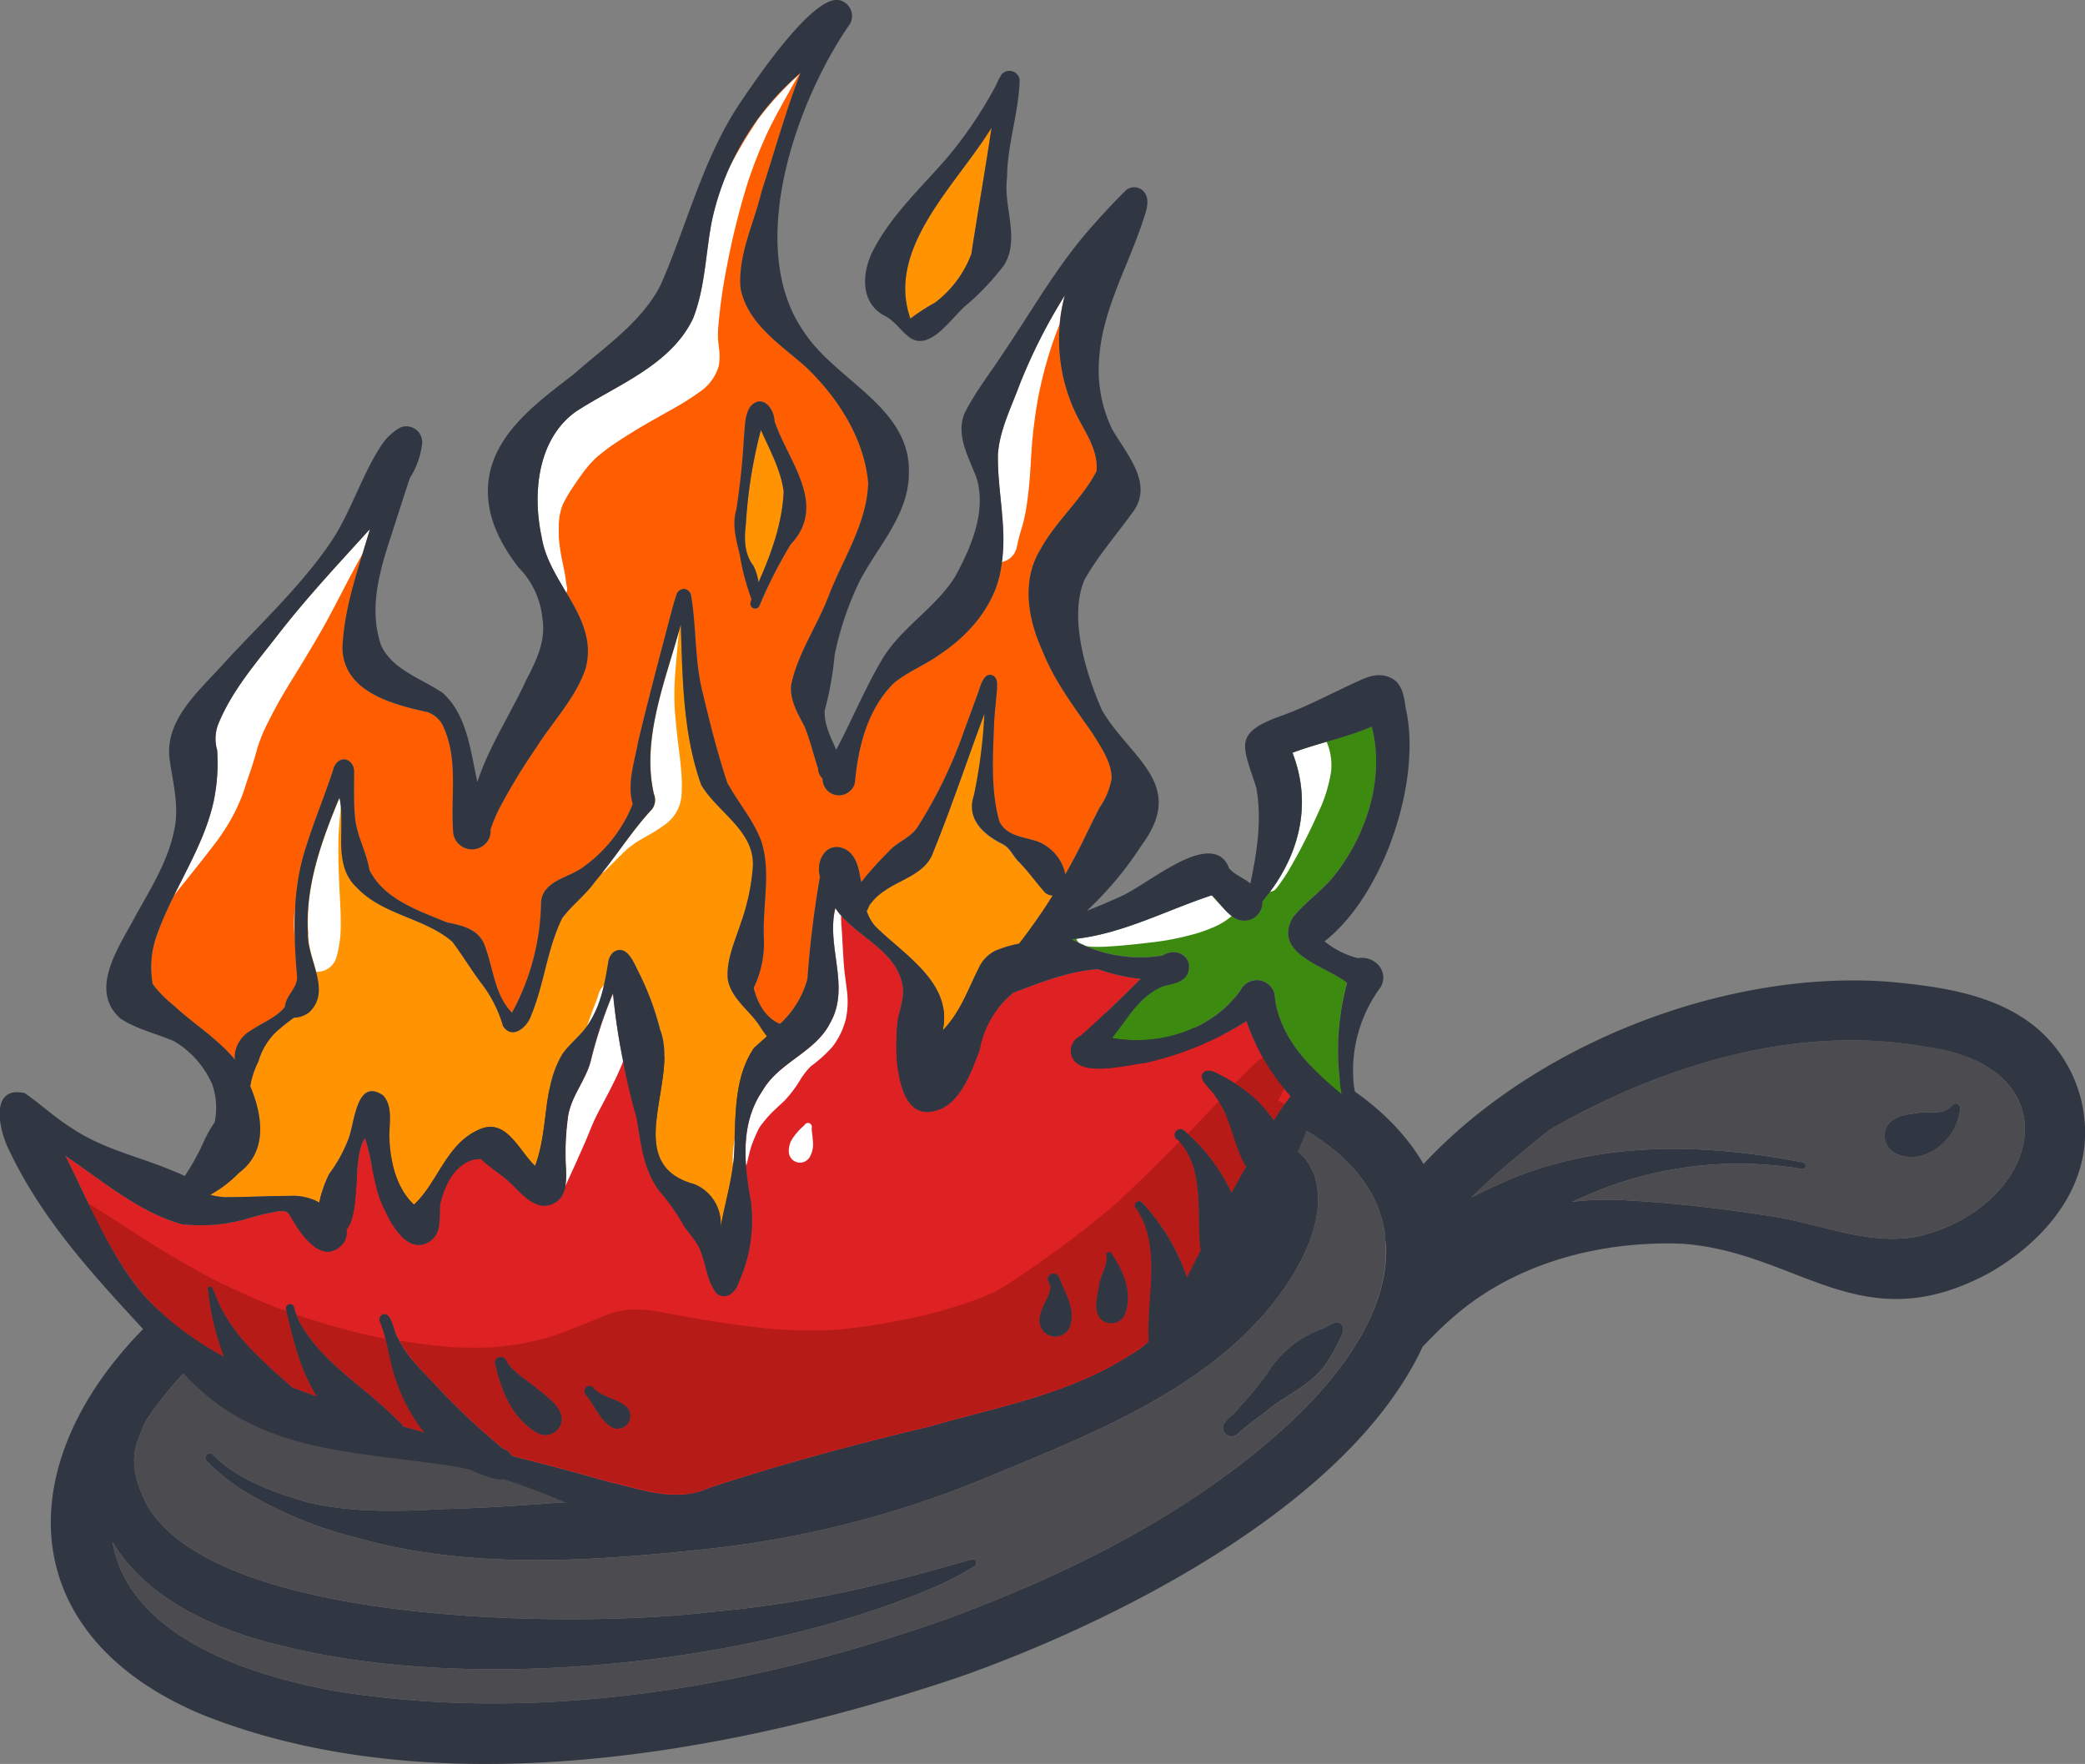 <svg xmlns="http://www.w3.org/2000/svg" viewBox="0 0 277.69 234.92"><rect x="0" y="0" width="277.69" height="234.92" fill="#808080" stroke="none"/><title>uni-cooked</title><g id="OBJECTS"><path d="M277.62,152.57a18.29,18.29,0,0,0-6.51-15.79c-5.49-4.47-12.92-5.43-19.76-6.05-21.58-1.54-46.82,8.23-61.76,24.3C185.54,148,178,143,170.47,140.12c-27.51-9.77-58-5.71-85.64,1.55C61,148.6,37,158.9,19.27,176.79c-18,18.14-17.5,41,7.63,51.55,30.91,12.35,70.18,5.37,100.87-5,19.43-6.82,51.67-22.37,61.71-44,1.36-1.39,2.71-2.79,4.21-4.05,8.25-7.17,19.62-10.07,30.39-9.65,15.61,1.15,23.82,13.19,41,3.81C271.26,165.88,276.86,160,277.62,152.57ZM171.48,189.78c-13,11.87-29.09,19.82-45.5,25.87-26,9.16-54.27,14-81.68,9.5C25.64,221.63,16.48,214.29,15,205.37c4.43,7.53,13.78,11.76,22.3,13.75,25.52,6.52,62.93,2.61,87.08-7.71a40.91,40.91,0,0,0,5.41-2.83.49.49,0,0,0-.4-.89c-3.67,1-7.42,2.12-11.16,3a151,151,0,0,1-23.65,4c-17.14,2.12-65.64,2-75-14.26-1.31-2.57-2.29-5.52-1.32-8.37.35-.92.72-1.84,1.11-2.74,3.85-5.9,10-11.92,18.17-17.57,25-17,55-26.06,85-28.83,13.8-1,27.91-.8,41.56,3.39,12.94,4.09,19.42,10.63,20.4,18.28a2.62,2.62,0,0,0,.1,1.08h0C185,173.16,180.35,181.59,171.48,189.78Zm84.18-25.16C249,166,242.56,163,236.1,162s-12.91-1.79-19.4-2.14a38.59,38.59,0,0,0-7.37.2l1.42-.6a50.48,50.48,0,0,1,27.76-4,10.18,10.18,0,0,1,1.45.23c.56.14.75-.79.18-.88-13.07-2.55-26.62-2.91-39.14,2.28-1.07.5-3,1.33-5,2.37,1.24-1.23,2.53-2.41,3.84-3.59,2.15-1.82,4.33-3.63,6.54-5.39,1.71-1,3.44-1.94,5.21-2.82,13.73-6.86,29.48-11,44.82-8.24C276.16,142,272.14,160.46,255.66,164.62Z" style="fill:#313742"/><path d="M175.08,156.58c-.58-1.47-1.68-3.45-3.41-3.62-.31,0-.4.32-.44.59-.73,8-5.94,15.12-11.92,20.21-12.89,10-28.5,15.6-43.82,20.67-11.84,3.4-24.2,4.63-36.52,5.39-6.62.42-13.24,1-19.88,1.15-6.1.33-12.28.51-18.28-.93-4.4-1.35-9.14-2.93-12.45-6.31-.5-.58-1.38.25-.86.82A25.72,25.72,0,0,0,33.22,199a53.87,53.87,0,0,0,14,5.72C62.13,209,78,208,93.27,206.38a134.33,134.33,0,0,0,39.1-10c14.57-6,31.18-12.59,39.81-26.54C174.5,165.93,176.47,161.14,175.08,156.58Z" style="fill:#313742"/><path d="M176.23,176.91a14.19,14.19,0,0,0-7.5,6.07,54.8,54.8,0,0,1-3.88,4.69c-.7,1-2.77,1.94-1.66,3.28a1.18,1.18,0,0,0,1.66,0c1.23-1.11,2.58-2.08,3.9-3.08,2.52-2.1,5.77-3.34,7.73-6.08a22,22,0,0,0,2.26-4.06,1.46,1.46,0,0,0,.12-1C178.37,175.39,177.05,176.56,176.23,176.91Z" style="fill:#313742"/><path d="M260.85,147.11c-.45-.44-1,.21-1.26.49-1.34.92-3.06.33-4.58.69-1.61.14-3.65.67-4,2.5a2.72,2.72,0,0,0,1.88,3c3.56,1.28,7.27-1.77,8-5.2C261,148.09,261.26,147.5,260.85,147.11Z" style="fill:#313742"/><path d="M172.18,169.84c2.32-3.91,4.29-8.7,2.9-13.26-.58-1.47-1.68-3.45-3.41-3.62-.31,0-.4.32-.44.59-.73,8-5.94,15.12-11.92,20.21-12.89,10-28.5,15.6-43.82,20.67-11.84,3.4-24.2,4.63-36.52,5.39-6.62.42-13.24,1-19.88,1.15-6.1.33-12.28.51-18.28-.93-4.4-1.35-9.14-2.93-12.45-6.31-.5-.58-1.38.25-.86.82A25.72,25.72,0,0,0,33.22,199a53.87,53.87,0,0,0,14,5.72C62.13,209,78,208,93.27,206.38a134.33,134.33,0,0,0,39.1-10C146.94,190.41,163.55,183.79,172.18,169.84Zm6.56,7.93a1.46,1.46,0,0,0,.12-1c-.49-1.36-1.81-.19-2.63.16a14.19,14.19,0,0,0-7.5,6.07,54.8,54.8,0,0,1-3.88,4.69c-.7,1-2.77,1.94-1.66,3.28a1.18,1.18,0,0,0,1.66,0c1.23-1.11,2.58-2.08,3.9-3.08,2.52-2.1,5.77-3.34,7.73-6.08A22,22,0,0,0,178.74,177.77Zm5.8-12.08c.44,7.47-4.19,15.9-13.06,24.09-13,11.87-29.09,19.82-45.5,25.87-26,9.16-54.27,14-81.68,9.5C25.64,221.63,16.48,214.29,15,205.37c4.43,7.53,13.78,11.76,22.3,13.75,25.52,6.52,62.93,2.61,87.08-7.71a40.91,40.91,0,0,0,5.41-2.83.49.49,0,0,0-.4-.89c-3.67,1-7.42,2.12-11.16,3a151,151,0,0,1-23.65,4c-17.14,2.12-65.64,2-75-14.26-1.31-2.57-2.29-5.52-1.32-8.37.35-.92.72-1.84,1.11-2.74,3.85-5.9,10-11.92,18.17-17.57,25-17,55-26.06,85-28.83,13.8-1,27.91-.8,41.56,3.39,12.94,4.09,19.42,10.63,20.4,18.28a2.62,2.62,0,0,0,.1,1.08Z" style="fill:#4c4b50"/><path d="M260.87,148.55c.13-.46.39-1.05,0-1.44s-1,.21-1.26.49c-1.34.92-3.06.33-4.58.69-1.61.14-3.65.67-4,2.5a2.72,2.72,0,0,0,1.88,3C256.42,155,260.13,152,260.87,148.55Zm-4.46-9.17c19.75,2.66,15.73,21.08-.75,25.24C249,166,242.56,163,236.1,162s-12.91-1.79-19.4-2.14a38.59,38.59,0,0,0-7.37.2l1.42-.6a50.48,50.48,0,0,1,27.76-4,10.18,10.18,0,0,1,1.45.23c.56.14.75-.79.18-.88-13.07-2.55-26.62-2.91-39.14,2.28-1.07.5-3,1.33-5,2.37,1.24-1.23,2.53-2.41,3.84-3.59,2.15-1.82,4.33-3.63,6.54-5.39,1.71-1,3.44-1.94,5.21-2.82C225.32,140.76,241.07,136.67,256.41,139.38Z" style="fill:#4c4b50"/><path d="M74.37,190.27c1.56-2.28-1.45-4.19-3-5.47-1.33-1.08-2.92-2-3.87-3.41a.82.82,0,0,0-1.2-.56.79.79,0,0,0-.27,1.09c.75,3.46,2.32,7.1,5.54,8.92A2.2,2.2,0,0,0,74.37,190.27Zm6.88-.35a1.69,1.69,0,0,0,2-2.69c-1.25-1-3-1.12-4.15-2.27a.72.72,0,0,0-1.06-.25c-.47.37-.23.94.13,1.28C79.19,187.31,79.85,188.93,81.25,189.92Zm57.21-14.24a2.1,2.1,0,0,0,4.17.5c.48-2.15-.84-4.08-1.55-6a.8.8,0,0,0-1.38-.26c-.47.62.34,1.11.18,1.77C139.61,173.07,138.54,174.22,138.46,175.68Zm11.5-.93c.85-2.8-.35-5.49-1.89-7.79a.38.38,0,1,0-.67.34c.08,1.29-.82,2.46-1,3.76-.22,1.46-.87,3.34.22,4.59A2,2,0,0,0,150,174.75Zm22-28.79c-.56.73-1.11,1.48-1.63,2.24l-.63,1a21.81,21.81,0,0,0-2.54-2.92,22,22,0,0,0-4.65-3.13c-.58-.3-1.34-.76-2-.46-1.38.85,1,2.4,1.41,3.35,2.13,2.74,2.3,6.42,4.08,9.32-.66,1.16-1.31,2.32-1.95,3.49a24.34,24.34,0,0,0-6.36-8.33.76.76,0,1,0-.75,1.31c3.66,3.91,2.38,9.71,3,14.69-.62,1.2-1.22,2.4-1.82,3.6a27.82,27.82,0,0,0-6-10c-.53-.55-1.34.37-.73.83,3.43,5.21,1.3,11.82,1.63,17.7a13.46,13.46,0,0,1-2.48,1.82c-8,5.19-17.63,6.9-26.68,9.51-9.93,2.38-19.79,5-29.51,8.22-4.35,2-9.07.08-13.48-.9-4.19-1.22-8.41-2.31-12.64-3.39a2.37,2.37,0,0,0-1.23-1,88.87,88.87,0,0,1-9-8.49c-1.84-1.93-3.83-3.81-5-6.25-.56-.71-.78-3.57-2-3.11a.7.7,0,0,0-.37.92c1.08,2.62,1.22,5.4,2.26,8.12a22.12,22.12,0,0,0,3.67,6.68l-2.88-.83a2.23,2.23,0,0,0-.64-.75c-4.3-4.44-10.13-7.61-13.16-13.21a10.67,10.67,0,0,1-.68-1.82.54.54,0,0,0-.69-.47.55.55,0,0,0-.36.74c.49,2,.9,3.91,1.53,5.82A25,25,0,0,0,42.2,186c-1.1-.4-2.2-.8-3.29-1.22h0c-3.94-3.53-8.15-7-10.14-12.09-.15-.4-.32-.78-.5-1.16s-.69-.12-.55.23a33.12,33.12,0,0,0,2.13,8.93,40.6,40.6,0,0,1-10.31-7.76c-4.86-5.55-7.53-12.44-10.83-19,4.93,3.32,9.69,7.45,15.48,9.11a22.66,22.66,0,0,0,8.32-.61,33.44,33.44,0,0,1,4.72-1.14c.48,0,1.06,0,1.32.46,1.31,2.32,4.25,7,7.09,3.93a2.38,2.38,0,0,0,.49-1.9c2-2.35.73-9.74,2.48-12.2,1.09,3.23,1.09,6.77,2.76,9.81,1,2.21,3.25,5.82,6,3.84,1.52-1.15,1.1-3.14,1.26-4.78.54-2.7,2.25-6.11,5.41-6.11,1.05,1,2.27,1.77,3.37,2.69,1.8,1.46,3.71,4.54,6.38,3.22,1.68-.88,1.66-2.92,1.58-4.57a35.33,35.33,0,0,1,.27-7c.42-2.67,2.3-4.73,3-7.27a58.7,58.7,0,0,1,3-9.13,96.89,96.89,0,0,0,3.16,16.62c.58,3.4.89,7,3.13,9.84a25.5,25.5,0,0,1,3.12,4.46c.8,1.2,1.89,2.21,2.34,3.61.67,1.78.83,3.84,2,5.37,1.22,1.14,2.64-.09,3-1.4A20.13,20.13,0,0,0,100,160c-.9-5-1.48-10.31,1.55-14.76,2.21-3.82,7-5.08,9-9,2.76-4.8-.57-10.23.7-15.31,2.51,3.75,7.88,5.35,8.91,10.09.45,1.93-.59,3.75-.67,5.67a34.31,34.31,0,0,0-.07,4.18c.22,2.8,1.05,8.05,4.92,7.11,3.48-.66,5-5.2,6.14-8.16A12.45,12.45,0,0,1,135,132.2c3.39-1.29,7.38-2.88,11.24-3.13h0a23.41,23.41,0,0,0,5.68,1.29c-2.57,2.59-5.24,5.13-7.95,7.57a2.29,2.29,0,0,0-1.34,1.76c-.18,4.23,7.35,2.14,9.89,1.86A42.42,42.42,0,0,0,166,136,29.68,29.68,0,0,0,171.92,146Z" style="fill:#de2123"/><path d="M179.4,130.88a34.13,34.13,0,0,0-.71,14.84c-4.23-3.45-8.47-7.66-8.95-13.38a2.42,2.42,0,0,0-4.49-.52c-3.73,5.33-10.86,7.55-17.14,6.41l.87-1.15c1.63-2.2,3.26-4.66,5.9-5.73,1.2-.34,2.8-.45,3.34-1.8.75-2.22-1.61-3.48-3.4-2.31a18.45,18.45,0,0,1-12.07-2.17c6.56-.6,12.46-3.82,18.65-5.85,1.12,1,1.95,2.6,3.42,3.2a2.42,2.42,0,0,0,3.31-2.39c4.78-5.65,6.77-12.68,4-19.79,3.47-1.32,7.13-2,10.57-3.49,1.77,6.88-.7,14.42-5,19.86-1.64,2.07-3.94,3.54-5.55,5.61C169.46,127.11,176.6,128.61,179.4,130.88Z" style="fill:#3c8a10"/><path d="M97.78,153.9c-.24,3.18-1.22,6.36-1.8,9.59a5.67,5.67,0,0,0-3.48-5.79c-10-2.73-1.9-13.77-4.57-20.61A37,37,0,0,0,85,129.36c-.62-1.22-1.53-3.65-3.27-2.58a2.2,2.2,0,0,0-.74,1.44c-.46,2.8-1,5.63-2.57,8.06-.94,1.52-2.41,2.56-3.46,4-2.81,4.52-1.81,10-3.7,15-2.15-2-3.85-6.51-7.46-4.84-4.37,1.89-5.45,7-8.67,10-2.46-2.32-3.21-5.94-3.28-9.19,0-1.76.46-3.93-.82-5.36-3.55-2.43-3.8,3.57-4.59,5.69a19.53,19.53,0,0,1-2.59,4.74,14.26,14.26,0,0,0-1.32,3.85,7.1,7.1,0,0,0-4-.9c-2.89,0-5.79.17-8.68.17a9.68,9.68,0,0,1-1.85-.32,16.59,16.59,0,0,0,3.83-2.93c3.84-2.86,3.14-7.62,1.49-11.53a11.33,11.33,0,0,1,1.08-3.27,8.92,8.92,0,0,1,2.26-3.86,27.83,27.83,0,0,1,2.48-2,3.45,3.45,0,0,0,2-.69c3.12-2.9-.32-7.05-.14-10.61-.38-6.24,1.8-12.24,4.19-18,.88,4-1,8.9,2.35,12,3.45,3.64,9,4,12.69,7.18,1.4,1.85,2.62,3.93,4.08,5.82A17.16,17.16,0,0,1,67,136.66c1.23,1.85,3.2.15,3.72-1.38,1.77-4.22,2.12-8.84,4.15-13,1.32-1.76,3.16-3.12,4.44-4.94,2.64-3.11,4.75-6.61,7.53-9.59a2.06,2.06,0,0,0,.24-2c-1.72-7.47,1.66-15.4,3.59-22.58.24,7.15.28,14.6,2.73,21.38,2.22,3.73,7.32,6.2,6.85,11.14a28.47,28.47,0,0,1-1.58,7.22c-.77,2.42-2,5-1.73,7.58.51,2.62,3,4.14,4.33,6.29a13.13,13.13,0,0,0,.88,1.23l-1.72,1.55C97.64,143.63,98,149.14,97.78,153.9Z" style="fill:#ff9301"/><path d="M139.2,118.89a1.65,1.65,0,0,0,1,.37c-1.38,2.21-2.88,4.35-4.47,6.41a16.53,16.53,0,0,0-3.13.93,4.71,4.71,0,0,0-2.22,2.27c-1.47,2.88-2.5,6-4.83,8.36,1.41-6.32-5.15-10.06-9-13.9a6,6,0,0,1-1.12-2c.22-.31.28-.75.55-1a6.88,6.88,0,0,1,1.68-1.59c2.3-1.69,5.64-2.32,6.65-5.3,2.46-6.06,4.52-12.27,6.8-18.38a69,69,0,0,1-1.4,10.86c-1.07,3.2,1.28,5.3,3.91,6.59.94.54,1.32,1.58,2.06,2.31C137,116.08,138,117.52,139.2,118.89Z" style="fill:#ff9301"/><path d="M104.37,65.46c-.17,4.19-1.65,8.27-3.34,12.08a7.6,7.6,0,0,0-.17-.8,6.37,6.37,0,0,0-.52-1.4c-1.24-1.63-1.23-3.6-1-5.54a64.11,64.11,0,0,1,2-12.54C102.5,59.92,104,62.55,104.37,65.46Z" style="fill:#ff9301"/><path d="M132.06,17c-.84,5.62-1.83,11.23-2.69,16.82a14.54,14.54,0,0,1-4.82,6.47,27.8,27.8,0,0,0-3.3,2.14C117.93,33,127.51,24.49,132.06,17Z" style="fill:#ff9301"/><path d="M105.29,72.52c5-5.29-.29-11-2.12-16.39-.07-1.76-1.63-3.73-3.23-2-.8,1.21-.71,2.75-.86,4.13a95.18,95.18,0,0,1-1,9.7c-.57,1.93,0,4,.48,5.93a30.66,30.66,0,0,0,1.56,5.93,1.82,1.82,0,0,0-.15.54.63.63,0,0,0,1.21.31A63.46,63.46,0,0,1,105.29,72.52Zm42.77,31.1a9.54,9.54,0,0,1-1.59,3.86c-1.05,2-2,4.12-3.08,6.16q-.72,1.39-1.5,2.76A6,6,0,0,0,138,112c-1.8-.55-4-.7-4.91-2.63-1.17-4.17-.85-8.76-.68-13.22.07-1.41.28-3,.38-4.5,0-.58.08-1.22-.42-1.61-1.2-.72-1.73,1.07-2,1.93-.63,1.74-1.26,3.47-1.91,5.21a61.7,61.7,0,0,1-6.11,12.74c-.94,1.67-2.83,2.12-4.08,3.58a44.38,44.38,0,0,0-3.58,4c0-.12,0-.24-.07-.36-.23-1.54-.65-3.5-2.28-4.15-2.37-.9-3.73,1.72-3.13,3.75a135.39,135.39,0,0,0-1.67,13.62,12.53,12.53,0,0,1-3.66,6c-1.94-.81-3-2.78-3.5-4.8a13.72,13.72,0,0,0,1.36-6.57c-.22-4.32,1-8.84-.36-13-1.09-2.85-3-5-4.51-7.72-1.28-3.87-2.3-7.87-3.24-11.85-1.11-4.12-.86-8.76-1.57-13a1.08,1.08,0,0,0-1-1,1.13,1.13,0,0,0-1,.89c-.42,1.26-.73,2.55-1.07,3.82-1.37,5.21-2.75,10.42-4,15.66-.48,2.69-1.51,5.58-.72,8.29a18.91,18.91,0,0,1-6.49,8.32c-1.89,1.49-5.38,1.82-5.71,4.63a31.75,31.75,0,0,1-3.88,14.84c-2.28-2.31-2.48-5.79-3.55-8.72-.72-2.34-2.95-2.88-5.08-3.29-3.79-1.57-8.42-3.08-10.36-7-.42-2.54-1.77-4.66-1.94-7.27-.16-1.86-.09-3.81-.1-5.69.11-1.19-1-2.28-2.1-1.51a2,2,0,0,0-.68,1.11c-1.09,3.36-2.48,6.66-3.58,10.16-1.9,5.66-1.73,11.61-1.23,17.46,0,1.55-1.51,2.44-1.63,4-1.21,1.45-3.07,2.11-4.59,3.16a4.2,4.2,0,0,0-2.09,3.31c0,.19,0,.38.07.58-2.3-2.83-5.61-4.83-8.26-7.31a15.56,15.56,0,0,1-2.72-2.78,12.44,12.44,0,0,1,.58-6.61c2.16-6.08,6.18-11.44,7.55-17.79a24.84,24.84,0,0,0,.45-6.77,5.4,5.4,0,0,1,.15-3.46c1.88-4.56,5-8.08,8.07-12.05,3.81-4.9,7.92-9.27,12.14-13.93-1.52,5.18-3.43,10.34-3.67,15.78.06,5.87,6.61,7.57,11.29,8.59A3.63,3.63,0,0,1,59.15,97c1.91,4.4.82,9.32,1.22,14a2.52,2.52,0,0,0,4.65.89,2.41,2.41,0,0,0,.31-1.44,23.76,23.76,0,0,1,1.12-2.69,81.24,81.24,0,0,1,5-8.24C73.67,96,76.7,92.93,78,89c1.77-6.68-4.82-11.22-5.83-17.34-1.27-5.79-.65-13.13,4.54-16.84,5.5-3.58,12.61-6.14,15.6-12.4,1.63-4.15,1.66-8.69,2.51-13A35.93,35.93,0,0,1,106.63,9.68c-2,5.15-3.46,10.5-5.18,15.76-1,4.24-3.17,8.46-2.83,12.87.86,4.75,5.29,7.53,8.64,10.5,4.28,4.06,7.84,9.53,8.37,15.51-.16,5.38-3.36,10.09-5.25,15-1.51,4-4.12,7.66-5,11.86-.24,2,.87,3.85,1.77,5.56.74,1.81,1.19,3.74,1.8,5.61a1.89,1.89,0,0,0,.6,1.34,2.19,2.19,0,0,0,4.3.62c.43-4.8,1.66-9.85,5.22-13.36,1.92-1.56,4.29-2.45,6.28-3.92,3.94-2.65,7.33-6.71,8-11.53.88-5-.52-9.95-.44-14.94.19-3.2,1.81-6.39,2.91-9.38a73.12,73.12,0,0,1,6-11.84A22.85,22.85,0,0,0,143.76,56c1.14,2.09,2.54,4.31,2.27,6.79-1.95,3.71-5.39,6.62-7.44,10.34-2.58,4.2-1.69,9.31.26,13.57,1.58,4,4.16,7.4,6.6,10.88C146.52,99.27,148.06,101.43,148.06,103.62Z" style="fill:#ff5e00"/><path d="M68.22,193.85a2.52,2.52,0,0,0-1.23-1,90,90,0,0,1-9-8.48,28.46,28.46,0,0,1-4.79-5.83c2.34.38,4.69.68,7.07.86l-.32,0c1.77.08,3.52.11,5.28.05,1.42-.11,2.81-.27,4.21-.5a41.08,41.08,0,0,0,4.08-1c2.3-.78,4.53-1.71,6.77-2.63a11.36,11.36,0,0,1,3.72-.92,18.48,18.48,0,0,1,4.38.41c5,.94,10.06,1.79,15.15,2.24,2.42.14,4.83.17,7.25.08a76.72,76.72,0,0,0,8.42-1.14c1.55-.3,3.09-.62,4.62-1s3.24-.92,4.84-1.43c1.21-.41,2.4-.87,3.57-1.39a24.35,24.35,0,0,0,2.16-1.26,143.69,143.69,0,0,0,14-10.41c3-2.73,5.86-5.58,8.69-8.47,3.4,3.91,2.18,9.58,2.83,14.47-.62,1.2-1.21,2.4-1.81,3.6a27.9,27.9,0,0,0-6-10c-.53-.55-1.34.37-.73.83,3.43,5.21,1.31,11.82,1.63,17.7l0,0-.37.28-2,1.43-.08.06h0c-8,5.19-17.63,6.9-26.68,9.51-9.93,2.38-19.79,5-29.5,8.22-4.36,2-9.08.08-13.5-.9C76.67,196,72.45,194.93,68.22,193.85Zm-1.92-13a.78.78,0,0,0-.27,1.09c.75,3.45,2.31,7.1,5.53,8.92a2.21,2.21,0,0,0,2.81-.57c1.55-2.28-1.46-4.19-3-5.47-1.33-1.08-2.92-2-3.87-3.42a.82.82,0,0,0-1.2-.55Zm11.78,3.88c-.46.37-.22.94.14,1.28,1,1.32,1.62,2.94,3,3.92a1.69,1.69,0,0,0,2.06-2.68c-1.25-1-3-1.12-4.15-2.27a.71.71,0,0,0-.46-.37A.72.72,0,0,0,78.08,184.71Zm61.62-14.82c-.47.63.34,1.12.18,1.78-.27,1.4-1.34,2.54-1.42,4a2.1,2.1,0,0,0,4.17.5c.48-2.15-.84-4.08-1.55-6a.74.74,0,0,0-.55-.53A.79.79,0,0,0,139.7,169.89Zm7.71-2.59c.07,1.29-.83,2.46-1,3.75-.22,1.47-.87,3.35.22,4.6a2,2,0,0,0,3.29-.9c.86-2.8-.35-5.49-1.89-7.79a.34.34,0,0,0-.23-.21A.38.38,0,0,0,147.41,167.3Z" style="fill:#b61b17"/><path d="M53.66,189.92a2.59,2.59,0,0,0-.64-.75c-4.3-4.44-10.14-7.61-13.17-13.2l-.37-.87A102.94,102.94,0,0,0,49.83,178l1.52.29a51.12,51.12,0,0,0,1.52,5.83,22.24,22.24,0,0,0,3.67,6.68C55.58,190.49,54.61,190.21,53.66,189.92Z" style="fill:#b61b17"/><path d="M38.9,184.76h0c-3.95-3.53-8.15-7-10.14-12.09-.15-.4-.32-.78-.5-1.16s-.69-.13-.55.23a32.75,32.75,0,0,0,2.13,8.93,40.6,40.6,0,0,1-10.31-7.76,55,55,0,0,1-7.75-12.62l1.53.94c1.68,1.05,3.33,2.14,5,3.21,3.43,2.22,6.93,4.29,10.56,6.16q2.49,1.22,5,2.33c1.41.62,2.85,1.17,4.3,1.7.46,1.88.87,3.77,1.48,5.61A25,25,0,0,0,42.2,186C41.09,185.58,40,185.18,38.9,184.76Z" style="fill:#b61b17"/><path d="M158.18,151c.11-.12.22-.24.34-.35q1.92-2,3.81-4c1.73,2.66,2,6,3.64,8.7-.66,1.16-1.31,2.32-1.95,3.49A23.9,23.9,0,0,0,158.18,151Z" style="fill:#b61b17"/><path d="M167.12,146.26a17.71,17.71,0,0,0-2.6-2c.43-.45.87-.89,1.31-1.34l1.13-1.1a6.58,6.58,0,0,1,1.29-1,29.12,29.12,0,0,0,2.79,4.08,13.39,13.39,0,0,1-.61,1.26c-.07.15-.14.29-.22.43a2.92,2.92,0,0,1,.86.48c-.26.37-.53.74-.78,1.11l-.63,1A21,21,0,0,0,167.12,146.26Z" style="fill:#b61b17"/><path d="M72.16,71.62c-1.27-5.79-.65-13.13,4.54-16.84,5.5-3.58,12.61-6.14,15.6-12.4,1.63-4.15,1.66-8.69,2.5-13a32.47,32.47,0,0,1,2.29-7c.84-1.58,1.71-3.15,2.67-4.65l1.11-1.72a41,41,0,0,1,5.56-6.08c-.63,1-1.21,2.08-1.79,3.12q-1.23,2.17-2.33,4.39h0A65.22,65.22,0,0,0,99.69,24l.06-.2a98.93,98.93,0,0,0-3,12l.06-.33a71.53,71.53,0,0,0-1.17,8.36,13.72,13.72,0,0,0,0,1.57l0-.38c0,.4.06.78.09,1.17a7.61,7.61,0,0,1,0,2.52,6.22,6.22,0,0,1-2.4,3.38,36.81,36.81,0,0,1-4.17,2.61c-1.37.79-2.76,1.54-4.12,2.36-1.17.71-2.33,1.44-3.47,2.21-.69.48-1.34,1-2,1.53-.34.31-.66.64-1,1-.88,1-1.65,2.17-2.42,3.3-.41.63-.8,1.28-1.15,2-.07.16-.14.34-.2.51s-.16.6-.23.9-.12.81-.15,1.22c0,.61,0,1.21,0,1.82a27.42,27.42,0,0,0,.43,3c.12.57.24,1.14.35,1.71s.18,1.29.31,1.93a1.23,1.23,0,0,1-.11.8C74.05,76.59,72.59,74.25,72.16,71.62Z" style="fill:#fff"/><path d="M28.47,106.66a25.24,25.24,0,0,0,.45-6.77,5.4,5.4,0,0,1,.15-3.46c1.88-4.56,5-8.08,8.06-12.05,3.82-4.9,7.93-9.27,12.15-13.93-.33,1.11-.67,2.21-1,3.32-.52.91-1,1.83-1.51,2.76-1.11,2.09-2.17,4.2-3.3,6.27-1.05,1.9-2.17,3.77-3.29,5.62s-2.41,3.83-3.47,5.83c-.4.73-.77,1.47-1.15,2.22s-.67,1.43-.95,2.18-.56,1.81-.83,2.72-.55,1.66-.83,2.5-.45,1.43-.72,2.13a23.06,23.06,0,0,1-1.07,2.38,27.5,27.5,0,0,1-2.65,4.12c-1,1.31-2,2.59-3.05,3.88-.76,1-1.54,1.89-2.27,2.87C25.2,115.15,27.5,111.15,28.47,106.66Z" style="fill:#fff"/><path d="M132.9,60.55c.19-3.2,1.81-6.38,2.91-9.38a73.12,73.12,0,0,1,6-11.84,21,21,0,0,0-.69,3.85c-.4,1-.76,2-1.1,3l.07-.21a57.94,57.94,0,0,0-1.83,7c-.28,1.58-.51,3.16-.68,4.76s-.26,3.37-.37,5.05-.27,3.26-.53,4.88a20.07,20.07,0,0,1-.6,2.66,26.19,26.19,0,0,0-.68,2.64,2.57,2.57,0,0,1-2,1.9C134.09,70,132.83,65.3,132.9,60.55Z" style="fill:#fff"/><path d="M86.87,107.76a2.08,2.08,0,0,0,.24-2C85.46,98.56,88.51,91,90.46,84c-.13.94-.2,1.9-.29,2.84-.11,1.22-.22,2.44-.3,3.65,0,0,0,0,0-.08a.57.57,0,0,0,0,.13h0a36.3,36.3,0,0,0,0,4c.13,1.5.26,3,.45,4.49s.41,3.21.48,4.82a18.76,18.76,0,0,1-.06,2.37,5.26,5.26,0,0,1-2.28,3.67,20.86,20.86,0,0,1-2,1.28c-.66.37-1.31.74-1.93,1.15-.34.24-.66.49-1,.75-1.06,1-2,2-3.06,3a1,1,0,0,1-.38.23C82.43,113.51,84.38,110.43,86.87,107.76Z" style="fill:#fff"/><path d="M89.87,90.55v0Z" style="fill:#fff"/><path d="M41.05,124.22c-.38-6.24,1.8-12.24,4.19-18a10.42,10.42,0,0,1,.18,1.14v0c-.14,1.24-.25,2.48-.32,3.73,0-.06,0-.13,0-.2-.09,2.7,0,5.39.14,8.08.07,1.32.15,2.65.14,4a15.56,15.56,0,0,1-.55,4.45,2.68,2.68,0,0,1-2.51,2h-.2C41.67,127.69,41,125.89,41.05,124.22Z" style="fill:#fff"/><path d="M39.3,120.77c-.09,1.49-.09,3,0,4.5A17.84,17.84,0,0,1,39.3,120.77Z" style="fill:#fff"/><path d="M75.4,155.67a35.33,35.33,0,0,1,.27-7c.41-2.67,2.3-4.73,3-7.27a59.82,59.82,0,0,1,3-9.13,68,68,0,0,0,1.35,9l-.22.57c-1,2.43-2.3,4.66-3.48,7-.41.87-.76,1.75-1.12,2.63s-.78,1.78-1.17,2.67-.8,1.78-1.21,2.67c-.17.38-.35.76-.53,1.14A11.24,11.24,0,0,0,75.4,155.67Z" style="fill:#fff"/><path d="M78.72,135.15c.28-.82.62-1.62.91-2.44,0-.1.06-.19.08-.28a2.91,2.91,0,0,1,.73-1.23,15.13,15.13,0,0,1-2,5.08c-.08.13-.17.26-.26.38C78.36,136.16,78.54,135.66,78.72,135.15Z" style="fill:#fff"/><path d="M97.59,154.78a14.85,14.85,0,0,1,.28-3.19q0,1.17-.09,2.31c0,.4-.07.81-.12,1.21A1,1,0,0,1,97.59,154.78Z" style="fill:#fff"/><path d="M101.56,145.26c2.21-3.82,7-5.08,9-9,2.76-4.8-.56-10.23.7-15.31a10.39,10.39,0,0,0,.76,1c0,1,.11,2,.16,3s.12,2.26.2,3.4.27,2.3.4,3.46a11.29,11.29,0,0,1-.13,3.93,10.27,10.27,0,0,1-1.75,3.63A18.34,18.34,0,0,1,108,142c-.15.15-.3.3-.44.46a15.17,15.17,0,0,0-1,1.36l.16-.24a16.59,16.59,0,0,1-2.23,3c-.77.73-1.57,1.43-2.28,2.22l.15-.18c-.34.4-.67.81-1,1.24s-.39.65-.56,1c-.27.57-.5,1.14-.71,1.72-.26.81-.43,1.63-.63,2.45a.85.85,0,0,1-.09.22C99.11,151.75,99.49,148.31,101.56,145.26Z" style="fill:#fff"/><path d="M105.05,153.39a3.36,3.36,0,0,1,.24-1.29,4.3,4.3,0,0,1,.59-.93,8.22,8.22,0,0,1,1.22-1.28l-.06.05a.94.94,0,0,1,.1-.1.55.55,0,0,1,.67-.25.53.53,0,0,1,.3.64v.1c0,.36.08.72.11,1.08,0,0,0-.09,0-.14,0,.4.08.8.07,1.2a3.35,3.35,0,0,1-.46,1.64,1.49,1.49,0,0,1-2.77-.72Z" style="fill:#fff"/><path d="M172.15,100.24c1.49-.56,3-1,4.53-1.47.09.22.17.44.25.65a8.19,8.19,0,0,1,.35,3.34,19.63,19.63,0,0,1-1.78,5.61c-.73,1.67-1.55,3.31-2.4,4.93-.4.77-.84,1.52-1.27,2.28a24.27,24.27,0,0,1-1.84,2.74,1.22,1.22,0,0,1-.85.45C173.18,113.35,174.7,106.83,172.15,100.24Z" style="fill:#fff"/><path d="M143.69,125.54a1,1,0,0,1-.21-.25.57.57,0,0,1-.11-.28c6.31-.74,12-3.82,18-5.79a30.51,30.51,0,0,0,2.67,2.78,9.32,9.32,0,0,1-2.7,1.6,17.43,17.43,0,0,1-2.64.89,35.45,35.45,0,0,1-5.19,1c-1.68.2-3.37.39-5.06.51-.87.06-1.74.12-2.61.1a7.1,7.1,0,0,1-1.18-.11Z" style="fill:#fff"/><path d="M183.27,150.71c0-1.21-1.06-2.09-1.91-2.85a9.71,9.71,0,0,1-1.11-4,18.66,18.66,0,0,1,3.69-12.47c1.05-2.15-.89-4.14-3.1-3.79a11.27,11.27,0,0,1-4.43-2.24c7.86-6.1,13-21.38,10.82-31-.24-1.5-.4-3.3-1.94-4.06s-3-.25-4.36.4c-3.36,1.51-6.59,3.28-10.05,4.55-6.76,2.37-5.38,3.92-3.55,9.69.75,4.21.09,8.58-.8,12.72-.93-.77-2.12-1.15-2.88-2.08a2.66,2.66,0,0,0-1.27-1.59c-3.37-1.77-10,4.13-13.37,5.51-1.41.63-2.81,1.25-4.24,1.78a46.1,46.1,0,0,0,7.31-8.77c6-8.1-1.54-11.51-5.29-17.88-2.12-4.8-4.48-12.34-2.37-17.38,1.79-3.2,4.25-6,6.37-8.93,3-3.86-.79-7.84-2.69-11.2a18.16,18.16,0,0,1-1.72-9.19c.37-6.48,3.73-12.2,5.75-18.23.39-1.25,1.18-3,.26-4.12a1.69,1.69,0,0,0-2.53-.14c-1.59,1.57-3.13,3.24-4.61,4.92-4.4,5-7.7,10.82-11.41,16.32C132.1,49.4,130,52,128.48,55c-1.23,2.92.52,5.86,1.55,8.56,1.42,4.46-.69,9.32-2.81,13.22-2.67,4.28-7.33,6.85-9.85,11.23-2.26,3.86-3.89,7.87-6,11.84-.73-1.69-1.63-3.36-1.53-5.23a44.44,44.44,0,0,0,1.33-7.44,42.21,42.21,0,0,1,3.13-9.4c2.41-4.89,6.86-9.17,6.75-15,.11-8.62-9.83-12.15-14-18.62-7.88-11.27-1-30.72,6.17-41h0A2.16,2.16,0,0,0,111.67,0c-3.6-.46-11.21,10.89-13.34,14.06-4.84,7.41-6.88,16.07-10.42,24.06-2.59,4.88-7.4,8.09-11.45,11.68C71.11,53.94,64.56,58.58,65,66.16c.21,3.5,1.95,6.69,4.06,9.41a11.21,11.21,0,0,1,3.19,6.84c.46,2.94-.81,5.57-2.14,8.1-2,4.41-5,8.88-6.53,13.64-.94-4.26-1.37-8.9-4.59-11.85-2.82-1.94-6.75-3.07-8.26-6.41-1.69-5.16-.07-10.17,1.58-15.21.76-2.35,1.51-4.7,2.27-7a10.89,10.89,0,0,0,1.64-4.58h0a2.11,2.11,0,0,0-2.89-2.17,7.35,7.35,0,0,0-2.46,2.25c-2.84,4.28-4.2,9.39-7.21,13.6-3.87,5.51-9,10.33-13.6,15.29-3.25,3.72-8.13,7.56-7.48,13,.43,3.07,1.29,6.19.66,9.3-.81,4.23-3.13,7.91-5.2,11.62-2.09,4-6.34,9.8-2,13.66,2.15,1.41,4.77,2,7.11,3a12.39,12.39,0,0,1,5.13,5.81,9.52,9.52,0,0,1,.31,5,16.71,16.71,0,0,0-1.37,2.4,31.62,31.62,0,0,1-2.62,4.77,9.18,9.18,0,0,0-1.15-.52c-4.58-2-9.64-3-13.82-5.83-2.29-1.41-4.12-3.16-6.33-4.7-4.75-1.07-3.42,5-2.12,7.54C6.66,164.72,16,173.42,24.41,182.86c9.85,10.9,23,10.31,36.34,12.48.65.12,1.29.26,1.94.41a15.36,15.36,0,0,0,3.08,1.15,2.51,2.51,0,0,0,1.31.09c5.71,1.82,11.18,4.4,16.68,6.75,5.81,2.5,8.26,3.44,14.08.29,6.4-2.8,12.73-5.83,19.3-8.23,11.19-3.86,23-5.17,34.32-8.66,9.52-2.95,10.38-9.1,14.09-17.17,3.13-7.05,6.4-14.05,9.18-21.25a31.09,31.09,0,0,0,3.64,2.69c.85.57,1.8,1.38,2.9,1.35A2.06,2.06,0,0,0,183.27,150.71ZM23.06,133.84a15.56,15.56,0,0,1-2.72-2.78,12.44,12.44,0,0,1,.58-6.61c2.16-6.08,6.18-11.44,7.55-17.79a24.84,24.84,0,0,0,.45-6.77,5.4,5.4,0,0,1,.15-3.46c1.88-4.56,5-8.08,8.07-12.05,3.81-4.9,7.92-9.27,12.14-13.93-1.52,5.18-3.43,10.34-3.67,15.78.06,5.87,6.61,7.57,11.29,8.59A3.63,3.63,0,0,1,59.15,97c1.91,4.4.82,9.32,1.22,14a2.52,2.52,0,0,0,4.65.89,2.41,2.41,0,0,0,.31-1.44,23.76,23.76,0,0,1,1.12-2.69,81.24,81.24,0,0,1,5-8.24C73.67,96,76.7,92.93,78,89c1.77-6.68-4.82-11.22-5.83-17.34-1.27-5.79-.65-13.13,4.54-16.84,5.5-3.58,12.61-6.14,15.6-12.4,1.63-4.15,1.66-8.69,2.51-13A35.93,35.93,0,0,1,106.63,9.68c-2,5.15-3.46,10.5-5.18,15.76-1,4.24-3.17,8.46-2.83,12.87.86,4.75,5.29,7.53,8.64,10.5,4.28,4.06,7.84,9.53,8.37,15.51-.16,5.38-3.36,10.09-5.25,15-1.51,4-4.12,7.66-5,11.86-.24,2,.87,3.85,1.77,5.56.74,1.81,1.19,3.74,1.8,5.61a1.89,1.89,0,0,0,.6,1.34,2.19,2.19,0,0,0,4.3.62c.43-4.8,1.66-9.85,5.22-13.36,1.92-1.56,4.29-2.45,6.28-3.92,3.94-2.65,7.33-6.71,8-11.53.88-5-.52-9.95-.44-14.94.19-3.2,1.81-6.39,2.91-9.38a73.12,73.12,0,0,1,6-11.84A22.85,22.85,0,0,0,143.76,56c1.14,2.09,2.54,4.31,2.27,6.79-1.95,3.71-5.39,6.62-7.44,10.34-2.58,4.2-1.69,9.31.26,13.57,1.58,4,4.16,7.4,6.6,10.88,1.07,1.73,2.61,3.89,2.61,6.08a9.54,9.54,0,0,1-1.59,3.86c-1.05,2-2,4.12-3.08,6.16q-.72,1.39-1.5,2.76A6,6,0,0,0,138,112c-1.8-.55-4-.7-4.91-2.63-1.17-4.17-.85-8.76-.68-13.22.07-1.41.28-3,.38-4.5,0-.58.08-1.22-.42-1.61-1.2-.72-1.73,1.07-2,1.93-.63,1.74-1.26,3.47-1.91,5.21a61.7,61.7,0,0,1-6.11,12.74c-.94,1.67-2.83,2.12-4.08,3.58a44.38,44.38,0,0,0-3.58,4c0-.12,0-.24-.07-.36-.23-1.54-.65-3.5-2.28-4.15-2.37-.9-3.73,1.72-3.13,3.75a135.39,135.39,0,0,0-1.67,13.62,12.53,12.53,0,0,1-3.66,6c-1.94-.81-3-2.78-3.5-4.8a13.72,13.72,0,0,0,1.36-6.57c-.22-4.32,1-8.84-.36-13-1.09-2.85-3-5-4.51-7.72-1.28-3.87-2.3-7.87-3.24-11.85-1.11-4.12-.86-8.76-1.57-13a1.08,1.08,0,0,0-1-1,1.13,1.13,0,0,0-1,.89c-.42,1.26-.73,2.55-1.07,3.82-1.37,5.21-2.75,10.42-4,15.66-.48,2.69-1.51,5.58-.72,8.29a18.91,18.91,0,0,1-6.49,8.32c-1.89,1.49-5.38,1.82-5.71,4.63a31.75,31.75,0,0,1-3.88,14.84c-2.28-2.31-2.48-5.79-3.55-8.72-.72-2.34-2.95-2.88-5.08-3.29-3.79-1.57-8.42-3.08-10.36-7-.42-2.54-1.77-4.66-1.94-7.27-.16-1.86-.09-3.81-.1-5.69.11-1.19-1-2.28-2.1-1.51a2,2,0,0,0-.68,1.11c-1.09,3.36-2.48,6.66-3.58,10.16-1.9,5.66-1.73,11.61-1.23,17.46,0,1.55-1.51,2.44-1.63,4-1.21,1.45-3.07,2.11-4.59,3.16a4.2,4.2,0,0,0-2.09,3.31c0,.19,0,.38.07.58C29,138.32,25.71,136.32,23.06,133.84Zm110.57-21.4c.94.54,1.32,1.58,2.06,2.31,1.29,1.33,2.27,2.77,3.51,4.14a1.65,1.65,0,0,0,1,.37c-1.38,2.21-2.88,4.35-4.47,6.41a16.53,16.53,0,0,0-3.13.93,4.71,4.71,0,0,0-2.22,2.27c-1.47,2.88-2.5,6-4.83,8.36,1.41-6.32-5.15-10.06-9-13.9a6,6,0,0,1-1.12-2c.22-.31.28-.75.55-1a6.88,6.88,0,0,1,1.68-1.59c2.3-1.69,5.64-2.32,6.65-5.3,2.46-6.06,4.52-12.27,6.8-18.38a69,69,0,0,1-1.4,10.86C128.65,109.05,131,111.15,133.63,112.44ZM81,128.22c-.46,2.8-1,5.63-2.57,8.06-.94,1.52-2.41,2.56-3.46,4-2.81,4.52-1.81,10-3.7,15-2.15-2-3.85-6.51-7.46-4.84-4.37,1.89-5.45,7-8.67,10-2.46-2.32-3.21-5.94-3.28-9.19,0-1.76.46-3.93-.82-5.36-3.55-2.43-3.8,3.57-4.59,5.69a19.53,19.53,0,0,1-2.59,4.74,14.26,14.26,0,0,0-1.32,3.85,7.1,7.1,0,0,0-4-.9c-2.89,0-5.79.17-8.68.16a8.94,8.94,0,0,1-1.85-.31,16.59,16.59,0,0,0,3.83-2.93c3.84-2.86,3.14-7.62,1.49-11.53a11.33,11.33,0,0,1,1.08-3.27,8.92,8.92,0,0,1,2.26-3.86,27.83,27.83,0,0,1,2.48-2,3.45,3.45,0,0,0,2-.69c3.12-2.9-.32-7.05-.14-10.61-.38-6.24,1.8-12.24,4.19-18,.88,4-1,8.9,2.35,12,3.45,3.64,9,4,12.69,7.18,1.4,1.85,2.62,3.93,4.08,5.82A17.16,17.16,0,0,1,67,136.66c1.23,1.85,3.2.15,3.72-1.38,1.77-4.22,2.12-8.84,4.15-13,1.32-1.76,3.16-3.12,4.44-4.94,2.64-3.11,4.75-6.61,7.53-9.59a2.06,2.06,0,0,0,.24-2c-1.72-7.47,1.66-15.4,3.59-22.58.24,7.15.28,14.6,2.73,21.38,2.22,3.73,7.32,6.2,6.85,11.14a28.47,28.47,0,0,1-1.58,7.22c-.77,2.42-2,5-1.73,7.58.51,2.62,3,4.14,4.33,6.29a13.13,13.13,0,0,0,.88,1.23l-1.72,1.55c-2.82,4.09-2.43,9.6-2.68,14.36-.24,3.18-1.22,6.36-1.8,9.59a5.67,5.67,0,0,0-3.48-5.79c-10-2.73-1.9-13.77-4.57-20.61A37,37,0,0,0,85,129.36c-.62-1.22-1.53-3.65-3.27-2.58A2.2,2.2,0,0,0,81,128.22Zm89.29,20-.63,1a21.81,21.81,0,0,0-2.54-2.92,22,22,0,0,0-4.65-3.13c-.58-.3-1.34-.76-2-.46-1.38.85,1,2.4,1.41,3.35,2.13,2.74,2.3,6.42,4.08,9.32-.66,1.16-1.31,2.32-1.95,3.49a24.34,24.34,0,0,0-6.36-8.33.76.76,0,1,0-.75,1.31c3.66,3.91,2.38,9.71,3,14.69-.62,1.2-1.22,2.4-1.82,3.6a27.82,27.82,0,0,0-6-10c-.53-.55-1.34.37-.73.83,3.43,5.21,1.3,11.82,1.63,17.7a13.46,13.46,0,0,1-2.48,1.82c-8,5.19-17.63,6.9-26.68,9.51-9.93,2.38-19.79,5-29.51,8.22-4.35,2-9.07.08-13.48-.9-4.19-1.22-8.41-2.31-12.64-3.39a2.37,2.37,0,0,0-1.23-1,88.87,88.87,0,0,1-9-8.49c-1.84-1.93-3.83-3.81-5-6.25-.56-.71-.78-3.57-2-3.11a.7.7,0,0,0-.37.92c1.08,2.62,1.22,5.4,2.26,8.12a22.12,22.12,0,0,0,3.67,6.68l-2.88-.83a2.23,2.23,0,0,0-.64-.75c-4.3-4.44-10.13-7.61-13.16-13.21a10.67,10.67,0,0,1-.68-1.82.54.54,0,0,0-.69-.47.55.55,0,0,0-.36.74c.49,2,.9,3.91,1.53,5.82A25,25,0,0,0,42.2,186c-1.1-.4-2.2-.8-3.29-1.22h0c-3.94-3.53-8.15-7-10.14-12.09-.15-.4-.32-.78-.5-1.16s-.69-.12-.55.23a33.12,33.12,0,0,0,2.13,8.93,40.6,40.6,0,0,1-10.31-7.76c-4.86-5.55-7.53-12.44-10.83-19,4.93,3.32,9.69,7.45,15.48,9.11a22.66,22.66,0,0,0,8.32-.61,33.44,33.44,0,0,1,4.72-1.14c.48,0,1.06,0,1.32.46,1.31,2.32,4.25,7,7.09,3.93a2.38,2.38,0,0,0,.49-1.9c2-2.35.73-9.74,2.48-12.2,1.09,3.23,1.09,6.77,2.76,9.81,1,2.21,3.25,5.82,6,3.84,1.51-1.15,1.09-3.14,1.25-4.78.54-2.7,2.25-6.11,5.41-6.11,1.05,1,2.27,1.77,3.37,2.69,1.8,1.46,3.71,4.54,6.38,3.22,1.68-.88,1.66-2.92,1.58-4.57a35.33,35.33,0,0,1,.27-7c.42-2.67,2.3-4.73,3-7.27a58.7,58.7,0,0,1,3-9.13,96.89,96.89,0,0,0,3.16,16.62c.58,3.4.89,7,3.13,9.84a25.5,25.5,0,0,1,3.12,4.46c.8,1.2,1.89,2.21,2.34,3.61.67,1.78.83,3.84,2,5.37,1.22,1.14,2.64-.09,3-1.4A20.13,20.13,0,0,0,100,160c-.9-5-1.48-10.31,1.55-14.76,2.21-3.82,7-5.08,9-9,2.76-4.8-.57-10.23.7-15.31,2.51,3.75,7.88,5.35,8.91,10.09.45,1.93-.59,3.75-.67,5.67a34.31,34.31,0,0,0-.07,4.18c.22,2.8,1.05,8.05,4.92,7.11,3.48-.66,5-5.2,6.14-8.16A12.45,12.45,0,0,1,135,132.2c3.39-1.29,7.38-2.88,11.24-3.13h0a23.41,23.41,0,0,0,5.68,1.29c-2.57,2.59-5.24,5.13-7.95,7.57a2.29,2.29,0,0,0-1.34,1.76c-.18,4.23,7.35,2.14,9.89,1.86A42.42,42.42,0,0,0,166,136a29.68,29.68,0,0,0,5.89,10C171.36,146.69,170.81,147.44,170.29,148.2Zm-.55-15.86a2.42,2.42,0,0,0-4.49-.52c-3.73,5.33-10.86,7.55-17.14,6.41l.87-1.15c1.63-2.2,3.26-4.66,5.9-5.73,1.2-.34,2.8-.45,3.34-1.8.75-2.22-1.61-3.48-3.4-2.31a18.45,18.45,0,0,1-12.07-2.17c6.56-.6,12.46-3.82,18.65-5.85,1.12,1,1.95,2.6,3.42,3.2a2.42,2.42,0,0,0,3.31-2.39c4.78-5.65,6.77-12.68,4-19.79,3.47-1.32,7.13-2,10.57-3.49,1.77,6.88-.7,14.42-5,19.86-1.64,2.07-3.94,3.54-5.55,5.61-2.67,4.89,4.47,6.39,7.27,8.66a34.13,34.13,0,0,0-.71,14.84C174.46,142.27,170.22,138.06,169.74,132.34Z" style="fill:#313742"/><path d="M98.05,67.94c-.57,1.93,0,4,.48,5.93a30.66,30.66,0,0,0,1.56,5.93,1.82,1.82,0,0,0-.15.54.63.63,0,0,0,1.21.31,63.46,63.46,0,0,1,4.14-8.13c5-5.29-.29-11-2.12-16.39-.07-1.76-1.63-3.73-3.23-2-.8,1.21-.71,2.75-.86,4.13A95.18,95.18,0,0,1,98.05,67.94Zm6.32-2.48c-.17,4.19-1.65,8.27-3.34,12.08a7.6,7.6,0,0,0-.17-.8,6.37,6.37,0,0,0-.52-1.4c-1.24-1.63-1.23-3.6-1-5.54a64.11,64.11,0,0,1,2-12.54C102.5,59.92,104,62.55,104.37,65.46Z" style="fill:#313742"/><path d="M117.72,42c1.49.7,2.35,2.27,3.68,3.11,2.78,1.52,5.53-3.16,7.51-4.65a34.5,34.5,0,0,0,4.85-5.19c2.12-3.55-.18-7.8.37-11.67,0-4.26,1.58-8.66,1.67-13a1.38,1.38,0,0,0-2.42-.67,9.87,9.87,0,0,0-.74,1.45A56.32,56.32,0,0,1,126.15,21c-3.34,3.85-7.25,7.47-9.68,12C114.85,35.87,114.36,40.16,117.72,42ZM132.06,17c-.84,5.62-1.83,11.23-2.69,16.82a14.54,14.54,0,0,1-4.82,6.47,27.8,27.8,0,0,0-3.3,2.14C117.93,33,127.51,24.49,132.06,17Z" style="fill:#313742"/><path d="M148.07,167a.38.38,0,1,0-.67.34c.08,1.29-.82,2.46-1,3.76-.22,1.46-.87,3.34.22,4.59a2,2,0,0,0,3.29-.9C150.81,172,149.61,169.26,148.07,167Z" style="fill:#313742"/><path d="M141.08,170.16a.8.8,0,0,0-1.38-.26c-.47.62.34,1.11.18,1.77-.27,1.4-1.34,2.55-1.42,4a2.1,2.1,0,0,0,4.17.5C143.11,174,141.79,172.1,141.08,170.16Z" style="fill:#313742"/><path d="M71.37,184.8c-1.33-1.08-2.92-2-3.87-3.41a.82.82,0,0,0-1.2-.56.79.79,0,0,0-.27,1.09c.75,3.46,2.32,7.1,5.54,8.92a2.2,2.2,0,0,0,2.8-.57C75.93,188,72.92,186.08,71.37,184.8Z" style="fill:#313742"/><path d="M83.3,187.23c-1.25-1-3-1.12-4.15-2.27a.72.72,0,0,0-1.06-.25c-.47.37-.23.94.13,1.28,1,1.32,1.63,2.94,3,3.93A1.69,1.69,0,0,0,83.3,187.23Z" style="fill:#313742"/></g></svg>